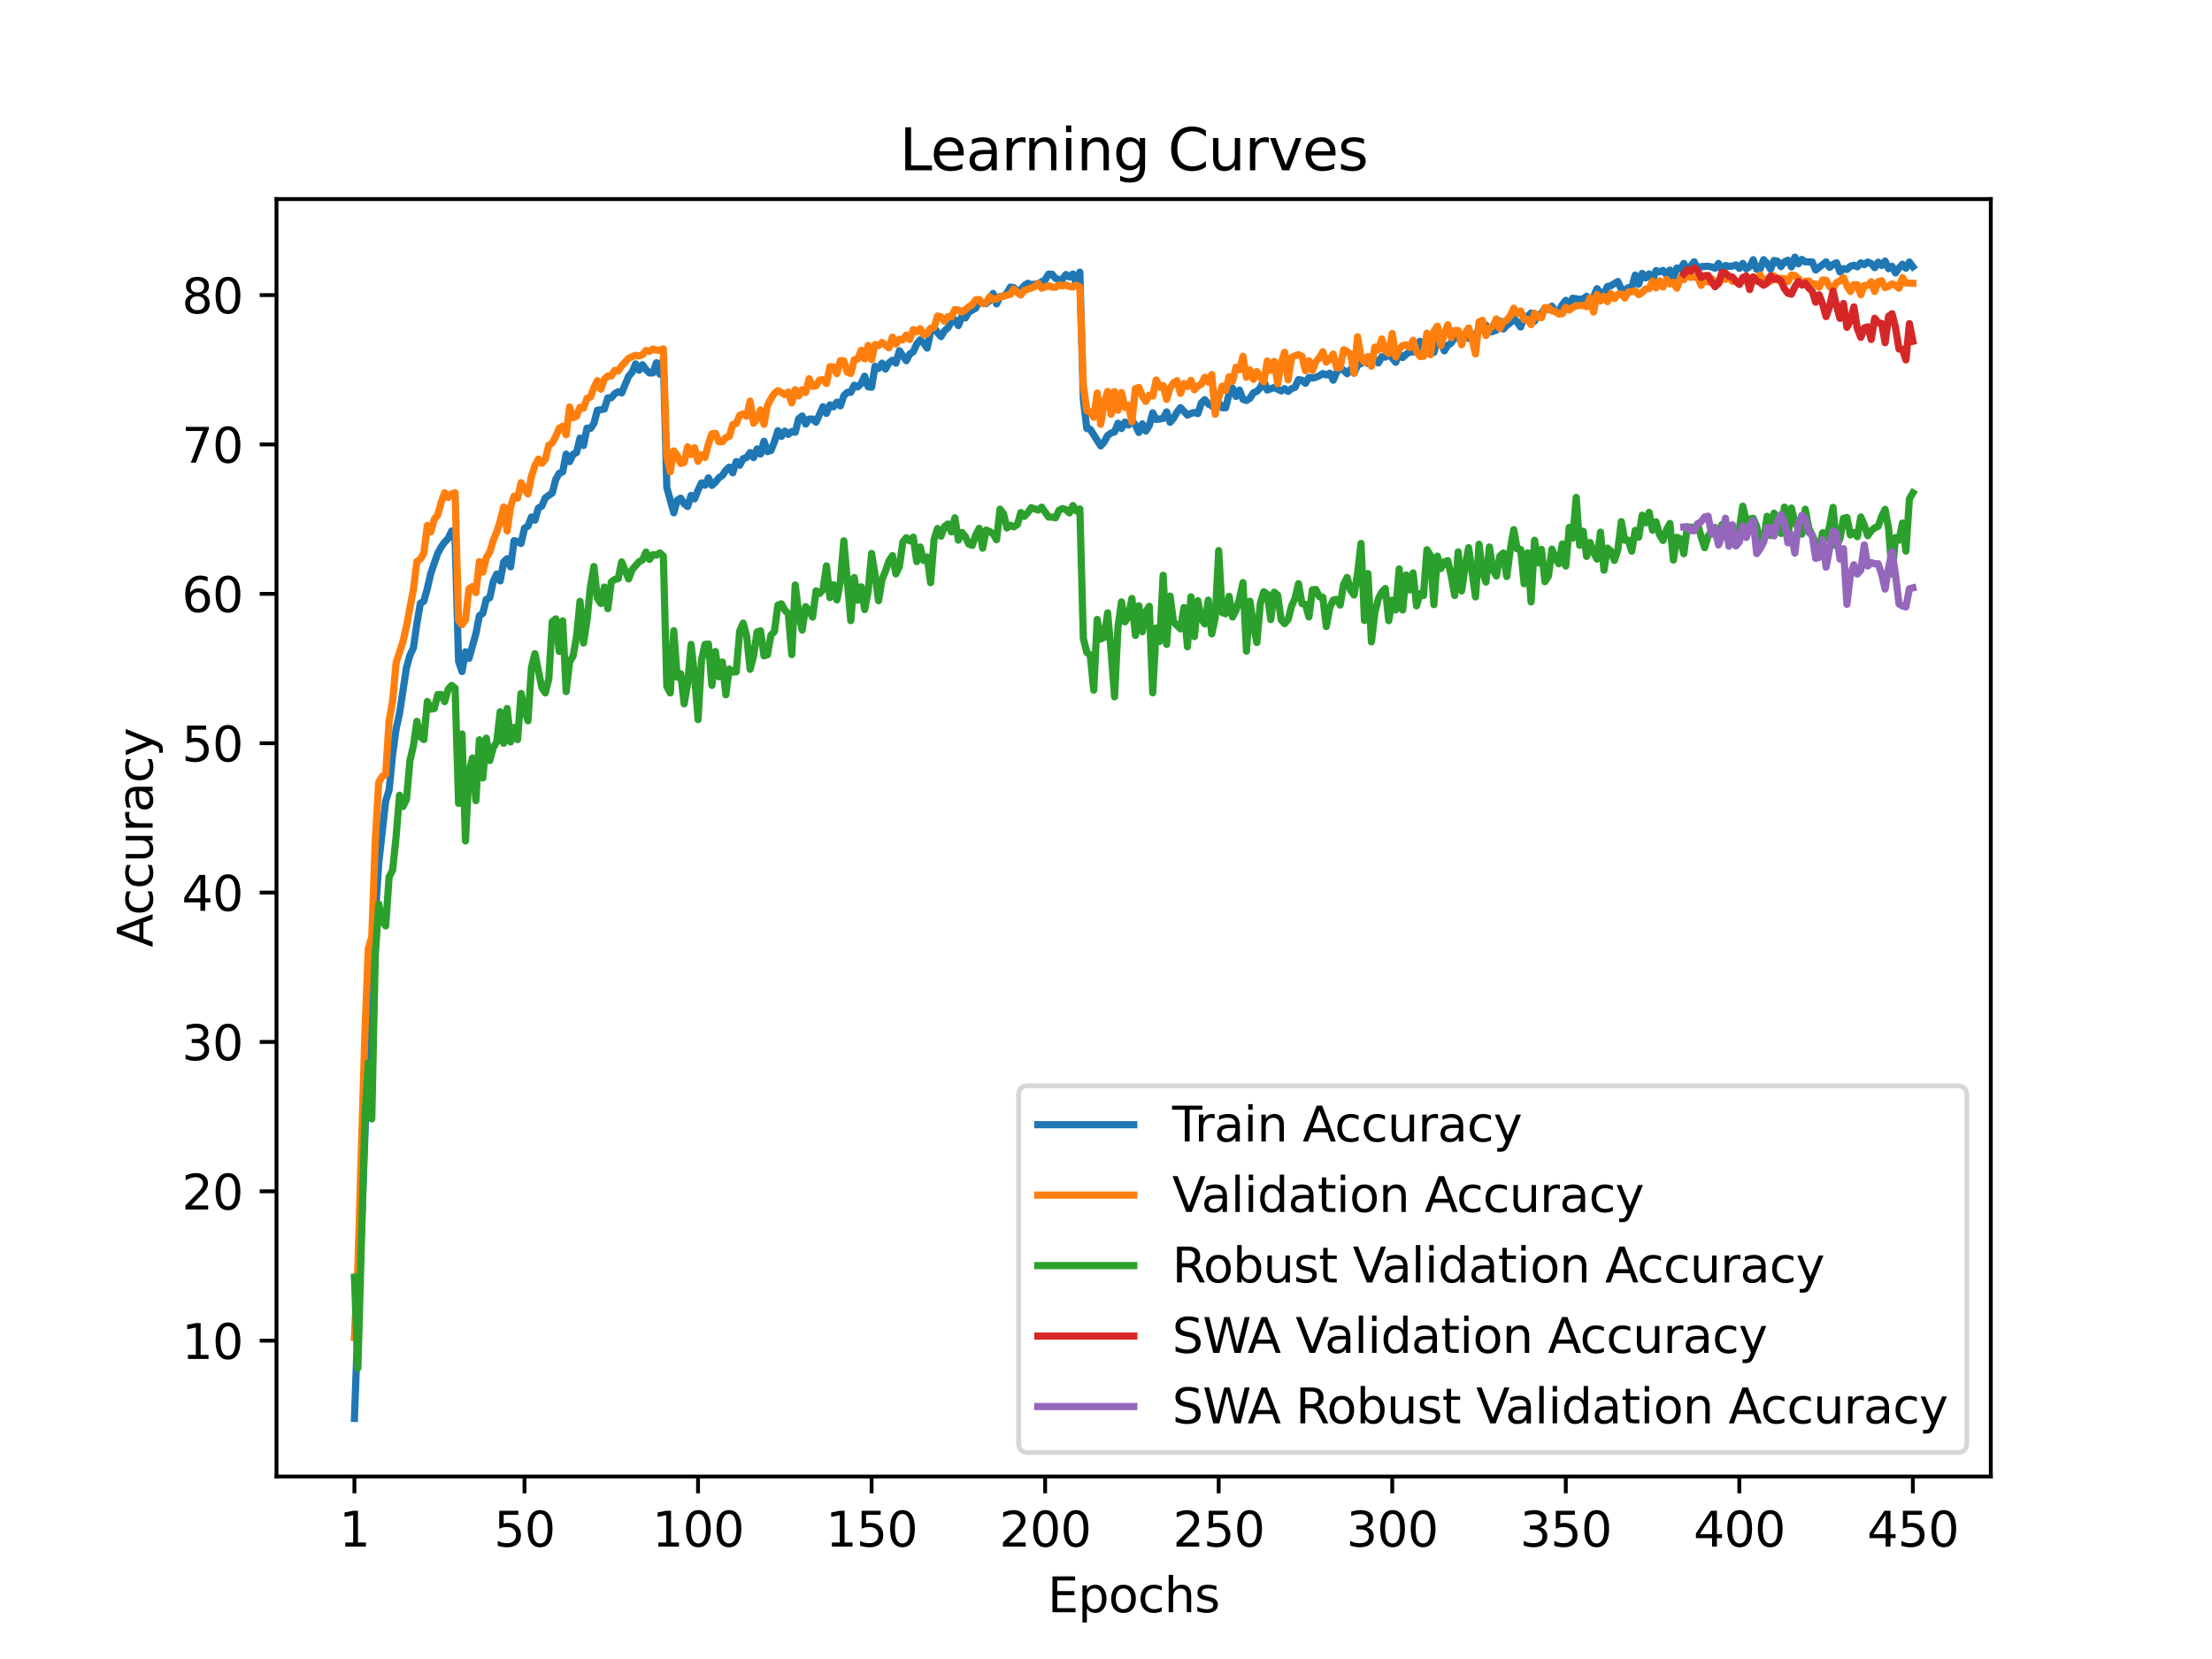 <?xml version="1.0" encoding="utf-8" standalone="no"?>
<!DOCTYPE svg PUBLIC "-//W3C//DTD SVG 1.1//EN"
  "http://www.w3.org/Graphics/SVG/1.1/DTD/svg11.dtd">
<svg xmlns:xlink="http://www.w3.org/1999/xlink" width="460.8pt" height="345.6pt" viewBox="0 0 460.8 345.6" xmlns="http://www.w3.org/2000/svg" version="1.1">
 <defs>
  <style type="text/css">*{stroke-linejoin: round; stroke-linecap: butt}</style>
 </defs>
 <g id="figure_1">
  <g id="patch_1">
   <path d="M 0 345.6 
L 460.8 345.6 
L 460.8 0 
L 0 0 
z
" style="fill: #ffffff"/>
  </g>
  <g id="axes_1">
   <g id="patch_2">
    <path d="M 57.6 307.584 
L 414.72 307.584 
L 414.72 41.472 
L 57.6 41.472 
z
" style="fill: #ffffff"/>
   </g>
   <g id="matplotlib.axis_1">
    <g id="xtick_1">
     <g id="line2d_1">
      <defs>
       <path id="m7748bac13b" d="M 0 0 
L 0 3.5 
" style="stroke: #000000; stroke-width: 0.8"/>
      </defs>
      <g>
       <use xlink:href="#m7748bac13b" x="73.833" y="307.584" style="stroke: #000000; stroke-width: 0.8"/>
      </g>
     </g>
     <g id="text_1">
      <!-- 1 -->
      <g transform="translate(70.651 322.182) scale(0.1 -0.1)">
       <defs>
        <path id="DejaVuSans-31" d="M 794 531 
L 1825 531 
L 1825 4091 
L 703 3866 
L 703 4441 
L 1819 4666 
L 2450 4666 
L 2450 531 
L 3481 531 
L 3481 0 
L 794 0 
L 794 531 
z
" transform="scale(0.016)"/>
       </defs>
       <use xlink:href="#DejaVuSans-31"/>
      </g>
     </g>
    </g>
    <g id="xtick_2">
     <g id="line2d_2">
      <g>
       <use xlink:href="#m7748bac13b" x="109.263" y="307.584" style="stroke: #000000; stroke-width: 0.8"/>
      </g>
     </g>
     <g id="text_2">
      <!-- 50 -->
      <g transform="translate(102.9 322.182) scale(0.1 -0.1)">
       <defs>
        <path id="DejaVuSans-35" d="M 691 4666 
L 3169 4666 
L 3169 4134 
L 1269 4134 
L 1269 2991 
Q 1406 3038 1543 3061 
Q 1681 3084 1819 3084 
Q 2600 3084 3056 2656 
Q 3513 2228 3513 1497 
Q 3513 744 3044 326 
Q 2575 -91 1722 -91 
Q 1428 -91 1123 -41 
Q 819 9 494 109 
L 494 744 
Q 775 591 1075 516 
Q 1375 441 1709 441 
Q 2250 441 2565 725 
Q 2881 1009 2881 1497 
Q 2881 1984 2565 2268 
Q 2250 2553 1709 2553 
Q 1456 2553 1204 2497 
Q 953 2441 691 2322 
L 691 4666 
z
" transform="scale(0.016)"/>
        <path id="DejaVuSans-30" d="M 2034 4250 
Q 1547 4250 1301 3770 
Q 1056 3291 1056 2328 
Q 1056 1369 1301 889 
Q 1547 409 2034 409 
Q 2525 409 2770 889 
Q 3016 1369 3016 2328 
Q 3016 3291 2770 3770 
Q 2525 4250 2034 4250 
z
M 2034 4750 
Q 2819 4750 3233 4129 
Q 3647 3509 3647 2328 
Q 3647 1150 3233 529 
Q 2819 -91 2034 -91 
Q 1250 -91 836 529 
Q 422 1150 422 2328 
Q 422 3509 836 4129 
Q 1250 4750 2034 4750 
z
" transform="scale(0.016)"/>
       </defs>
       <use xlink:href="#DejaVuSans-35"/>
       <use xlink:href="#DejaVuSans-30" x="63.623"/>
      </g>
     </g>
    </g>
    <g id="xtick_3">
     <g id="line2d_3">
      <g>
       <use xlink:href="#m7748bac13b" x="145.416" y="307.584" style="stroke: #000000; stroke-width: 0.8"/>
      </g>
     </g>
     <g id="text_3">
      <!-- 100 -->
      <g transform="translate(135.872 322.182) scale(0.1 -0.1)">
       <use xlink:href="#DejaVuSans-31"/>
       <use xlink:href="#DejaVuSans-30" x="63.623"/>
       <use xlink:href="#DejaVuSans-30" x="127.246"/>
      </g>
     </g>
    </g>
    <g id="xtick_4">
     <g id="line2d_4">
      <g>
       <use xlink:href="#m7748bac13b" x="181.569" y="307.584" style="stroke: #000000; stroke-width: 0.8"/>
      </g>
     </g>
     <g id="text_4">
      <!-- 150 -->
      <g transform="translate(172.025 322.182) scale(0.1 -0.1)">
       <use xlink:href="#DejaVuSans-31"/>
       <use xlink:href="#DejaVuSans-35" x="63.623"/>
       <use xlink:href="#DejaVuSans-30" x="127.246"/>
      </g>
     </g>
    </g>
    <g id="xtick_5">
     <g id="line2d_5">
      <g>
       <use xlink:href="#m7748bac13b" x="217.722" y="307.584" style="stroke: #000000; stroke-width: 0.8"/>
      </g>
     </g>
     <g id="text_5">
      <!-- 200 -->
      <g transform="translate(208.178 322.182) scale(0.1 -0.1)">
       <defs>
        <path id="DejaVuSans-32" d="M 1228 531 
L 3431 531 
L 3431 0 
L 469 0 
L 469 531 
Q 828 903 1448 1529 
Q 2069 2156 2228 2338 
Q 2531 2678 2651 2914 
Q 2772 3150 2772 3378 
Q 2772 3750 2511 3984 
Q 2250 4219 1831 4219 
Q 1534 4219 1204 4116 
Q 875 4013 500 3803 
L 500 4441 
Q 881 4594 1212 4672 
Q 1544 4750 1819 4750 
Q 2544 4750 2975 4387 
Q 3406 4025 3406 3419 
Q 3406 3131 3298 2873 
Q 3191 2616 2906 2266 
Q 2828 2175 2409 1742 
Q 1991 1309 1228 531 
z
" transform="scale(0.016)"/>
       </defs>
       <use xlink:href="#DejaVuSans-32"/>
       <use xlink:href="#DejaVuSans-30" x="63.623"/>
       <use xlink:href="#DejaVuSans-30" x="127.246"/>
      </g>
     </g>
    </g>
    <g id="xtick_6">
     <g id="line2d_6">
      <g>
       <use xlink:href="#m7748bac13b" x="253.875" y="307.584" style="stroke: #000000; stroke-width: 0.8"/>
      </g>
     </g>
     <g id="text_6">
      <!-- 250 -->
      <g transform="translate(244.331 322.182) scale(0.1 -0.1)">
       <use xlink:href="#DejaVuSans-32"/>
       <use xlink:href="#DejaVuSans-35" x="63.623"/>
       <use xlink:href="#DejaVuSans-30" x="127.246"/>
      </g>
     </g>
    </g>
    <g id="xtick_7">
     <g id="line2d_7">
      <g>
       <use xlink:href="#m7748bac13b" x="290.028" y="307.584" style="stroke: #000000; stroke-width: 0.8"/>
      </g>
     </g>
     <g id="text_7">
      <!-- 300 -->
      <g transform="translate(280.484 322.182) scale(0.1 -0.1)">
       <defs>
        <path id="DejaVuSans-33" d="M 2597 2516 
Q 3050 2419 3304 2112 
Q 3559 1806 3559 1356 
Q 3559 666 3084 287 
Q 2609 -91 1734 -91 
Q 1441 -91 1130 -33 
Q 819 25 488 141 
L 488 750 
Q 750 597 1062 519 
Q 1375 441 1716 441 
Q 2309 441 2620 675 
Q 2931 909 2931 1356 
Q 2931 1769 2642 2001 
Q 2353 2234 1838 2234 
L 1294 2234 
L 1294 2753 
L 1863 2753 
Q 2328 2753 2575 2939 
Q 2822 3125 2822 3475 
Q 2822 3834 2567 4026 
Q 2313 4219 1838 4219 
Q 1578 4219 1281 4162 
Q 984 4106 628 3988 
L 628 4550 
Q 988 4650 1302 4700 
Q 1616 4750 1894 4750 
Q 2613 4750 3031 4423 
Q 3450 4097 3450 3541 
Q 3450 3153 3228 2886 
Q 3006 2619 2597 2516 
z
" transform="scale(0.016)"/>
       </defs>
       <use xlink:href="#DejaVuSans-33"/>
       <use xlink:href="#DejaVuSans-30" x="63.623"/>
       <use xlink:href="#DejaVuSans-30" x="127.246"/>
      </g>
     </g>
    </g>
    <g id="xtick_8">
     <g id="line2d_8">
      <g>
       <use xlink:href="#m7748bac13b" x="326.181" y="307.584" style="stroke: #000000; stroke-width: 0.8"/>
      </g>
     </g>
     <g id="text_8">
      <!-- 350 -->
      <g transform="translate(316.637 322.182) scale(0.1 -0.1)">
       <use xlink:href="#DejaVuSans-33"/>
       <use xlink:href="#DejaVuSans-35" x="63.623"/>
       <use xlink:href="#DejaVuSans-30" x="127.246"/>
      </g>
     </g>
    </g>
    <g id="xtick_9">
     <g id="line2d_9">
      <g>
       <use xlink:href="#m7748bac13b" x="362.334" y="307.584" style="stroke: #000000; stroke-width: 0.8"/>
      </g>
     </g>
     <g id="text_9">
      <!-- 400 -->
      <g transform="translate(352.79 322.182) scale(0.1 -0.1)">
       <defs>
        <path id="DejaVuSans-34" d="M 2419 4116 
L 825 1625 
L 2419 1625 
L 2419 4116 
z
M 2253 4666 
L 3047 4666 
L 3047 1625 
L 3713 1625 
L 3713 1100 
L 3047 1100 
L 3047 0 
L 2419 0 
L 2419 1100 
L 313 1100 
L 313 1709 
L 2253 4666 
z
" transform="scale(0.016)"/>
       </defs>
       <use xlink:href="#DejaVuSans-34"/>
       <use xlink:href="#DejaVuSans-30" x="63.623"/>
       <use xlink:href="#DejaVuSans-30" x="127.246"/>
      </g>
     </g>
    </g>
    <g id="xtick_10">
     <g id="line2d_10">
      <g>
       <use xlink:href="#m7748bac13b" x="398.487" y="307.584" style="stroke: #000000; stroke-width: 0.8"/>
      </g>
     </g>
     <g id="text_10">
      <!-- 450 -->
      <g transform="translate(388.944 322.182) scale(0.1 -0.1)">
       <use xlink:href="#DejaVuSans-34"/>
       <use xlink:href="#DejaVuSans-35" x="63.623"/>
       <use xlink:href="#DejaVuSans-30" x="127.246"/>
      </g>
     </g>
    </g>
    <g id="text_11">
     <!-- Epochs -->
     <g transform="translate(218.244 335.861) scale(0.1 -0.1)">
      <defs>
       <path id="DejaVuSans-45" d="M 628 4666 
L 3578 4666 
L 3578 4134 
L 1259 4134 
L 1259 2753 
L 3481 2753 
L 3481 2222 
L 1259 2222 
L 1259 531 
L 3634 531 
L 3634 0 
L 628 0 
L 628 4666 
z
" transform="scale(0.016)"/>
       <path id="DejaVuSans-70" d="M 1159 525 
L 1159 -1331 
L 581 -1331 
L 581 3500 
L 1159 3500 
L 1159 2969 
Q 1341 3281 1617 3432 
Q 1894 3584 2278 3584 
Q 2916 3584 3314 3078 
Q 3713 2572 3713 1747 
Q 3713 922 3314 415 
Q 2916 -91 2278 -91 
Q 1894 -91 1617 61 
Q 1341 213 1159 525 
z
M 3116 1747 
Q 3116 2381 2855 2742 
Q 2594 3103 2138 3103 
Q 1681 3103 1420 2742 
Q 1159 2381 1159 1747 
Q 1159 1113 1420 752 
Q 1681 391 2138 391 
Q 2594 391 2855 752 
Q 3116 1113 3116 1747 
z
" transform="scale(0.016)"/>
       <path id="DejaVuSans-6f" d="M 1959 3097 
Q 1497 3097 1228 2736 
Q 959 2375 959 1747 
Q 959 1119 1226 758 
Q 1494 397 1959 397 
Q 2419 397 2687 759 
Q 2956 1122 2956 1747 
Q 2956 2369 2687 2733 
Q 2419 3097 1959 3097 
z
M 1959 3584 
Q 2709 3584 3137 3096 
Q 3566 2609 3566 1747 
Q 3566 888 3137 398 
Q 2709 -91 1959 -91 
Q 1206 -91 779 398 
Q 353 888 353 1747 
Q 353 2609 779 3096 
Q 1206 3584 1959 3584 
z
" transform="scale(0.016)"/>
       <path id="DejaVuSans-63" d="M 3122 3366 
L 3122 2828 
Q 2878 2963 2633 3030 
Q 2388 3097 2138 3097 
Q 1578 3097 1268 2742 
Q 959 2388 959 1747 
Q 959 1106 1268 751 
Q 1578 397 2138 397 
Q 2388 397 2633 464 
Q 2878 531 3122 666 
L 3122 134 
Q 2881 22 2623 -34 
Q 2366 -91 2075 -91 
Q 1284 -91 818 406 
Q 353 903 353 1747 
Q 353 2603 823 3093 
Q 1294 3584 2113 3584 
Q 2378 3584 2631 3529 
Q 2884 3475 3122 3366 
z
" transform="scale(0.016)"/>
       <path id="DejaVuSans-68" d="M 3513 2113 
L 3513 0 
L 2938 0 
L 2938 2094 
Q 2938 2591 2744 2837 
Q 2550 3084 2163 3084 
Q 1697 3084 1428 2787 
Q 1159 2491 1159 1978 
L 1159 0 
L 581 0 
L 581 4863 
L 1159 4863 
L 1159 2956 
Q 1366 3272 1645 3428 
Q 1925 3584 2291 3584 
Q 2894 3584 3203 3211 
Q 3513 2838 3513 2113 
z
" transform="scale(0.016)"/>
       <path id="DejaVuSans-73" d="M 2834 3397 
L 2834 2853 
Q 2591 2978 2328 3040 
Q 2066 3103 1784 3103 
Q 1356 3103 1142 2972 
Q 928 2841 928 2578 
Q 928 2378 1081 2264 
Q 1234 2150 1697 2047 
L 1894 2003 
Q 2506 1872 2764 1633 
Q 3022 1394 3022 966 
Q 3022 478 2636 193 
Q 2250 -91 1575 -91 
Q 1294 -91 989 -36 
Q 684 19 347 128 
L 347 722 
Q 666 556 975 473 
Q 1284 391 1588 391 
Q 1994 391 2212 530 
Q 2431 669 2431 922 
Q 2431 1156 2273 1281 
Q 2116 1406 1581 1522 
L 1381 1569 
Q 847 1681 609 1914 
Q 372 2147 372 2553 
Q 372 3047 722 3315 
Q 1072 3584 1716 3584 
Q 2034 3584 2315 3537 
Q 2597 3491 2834 3397 
z
" transform="scale(0.016)"/>
      </defs>
      <use xlink:href="#DejaVuSans-45"/>
      <use xlink:href="#DejaVuSans-70" x="63.184"/>
      <use xlink:href="#DejaVuSans-6f" x="126.66"/>
      <use xlink:href="#DejaVuSans-63" x="187.842"/>
      <use xlink:href="#DejaVuSans-68" x="242.822"/>
      <use xlink:href="#DejaVuSans-73" x="306.201"/>
     </g>
    </g>
   </g>
   <g id="matplotlib.axis_2">
    <g id="ytick_1">
     <g id="line2d_11">
      <defs>
       <path id="m51d0412331" d="M 0 0 
L -3.5 0 
" style="stroke: #000000; stroke-width: 0.8"/>
      </defs>
      <g>
       <use xlink:href="#m51d0412331" x="57.6" y="279.289" style="stroke: #000000; stroke-width: 0.8"/>
      </g>
     </g>
     <g id="text_12">
      <!-- 10 -->
      <g transform="translate(37.875 283.088) scale(0.1 -0.1)">
       <use xlink:href="#DejaVuSans-31"/>
       <use xlink:href="#DejaVuSans-30" x="63.623"/>
      </g>
     </g>
    </g>
    <g id="ytick_2">
     <g id="line2d_12">
      <g>
       <use xlink:href="#m51d0412331" x="57.6" y="248.172" style="stroke: #000000; stroke-width: 0.8"/>
      </g>
     </g>
     <g id="text_13">
      <!-- 20 -->
      <g transform="translate(37.875 251.971) scale(0.1 -0.1)">
       <use xlink:href="#DejaVuSans-32"/>
       <use xlink:href="#DejaVuSans-30" x="63.623"/>
      </g>
     </g>
    </g>
    <g id="ytick_3">
     <g id="line2d_13">
      <g>
       <use xlink:href="#m51d0412331" x="57.6" y="217.055" style="stroke: #000000; stroke-width: 0.8"/>
      </g>
     </g>
     <g id="text_14">
      <!-- 30 -->
      <g transform="translate(37.875 220.854) scale(0.1 -0.1)">
       <use xlink:href="#DejaVuSans-33"/>
       <use xlink:href="#DejaVuSans-30" x="63.623"/>
      </g>
     </g>
    </g>
    <g id="ytick_4">
     <g id="line2d_14">
      <g>
       <use xlink:href="#m51d0412331" x="57.6" y="185.938" style="stroke: #000000; stroke-width: 0.8"/>
      </g>
     </g>
     <g id="text_15">
      <!-- 40 -->
      <g transform="translate(37.875 189.738) scale(0.1 -0.1)">
       <use xlink:href="#DejaVuSans-34"/>
       <use xlink:href="#DejaVuSans-30" x="63.623"/>
      </g>
     </g>
    </g>
    <g id="ytick_5">
     <g id="line2d_15">
      <g>
       <use xlink:href="#m51d0412331" x="57.6" y="154.822" style="stroke: #000000; stroke-width: 0.8"/>
      </g>
     </g>
     <g id="text_16">
      <!-- 50 -->
      <g transform="translate(37.875 158.621) scale(0.1 -0.1)">
       <use xlink:href="#DejaVuSans-35"/>
       <use xlink:href="#DejaVuSans-30" x="63.623"/>
      </g>
     </g>
    </g>
    <g id="ytick_6">
     <g id="line2d_16">
      <g>
       <use xlink:href="#m51d0412331" x="57.6" y="123.705" style="stroke: #000000; stroke-width: 0.8"/>
      </g>
     </g>
     <g id="text_17">
      <!-- 60 -->
      <g transform="translate(37.875 127.504) scale(0.1 -0.1)">
       <defs>
        <path id="DejaVuSans-36" d="M 2113 2584 
Q 1688 2584 1439 2293 
Q 1191 2003 1191 1497 
Q 1191 994 1439 701 
Q 1688 409 2113 409 
Q 2538 409 2786 701 
Q 3034 994 3034 1497 
Q 3034 2003 2786 2293 
Q 2538 2584 2113 2584 
z
M 3366 4563 
L 3366 3988 
Q 3128 4100 2886 4159 
Q 2644 4219 2406 4219 
Q 1781 4219 1451 3797 
Q 1122 3375 1075 2522 
Q 1259 2794 1537 2939 
Q 1816 3084 2150 3084 
Q 2853 3084 3261 2657 
Q 3669 2231 3669 1497 
Q 3669 778 3244 343 
Q 2819 -91 2113 -91 
Q 1303 -91 875 529 
Q 447 1150 447 2328 
Q 447 3434 972 4092 
Q 1497 4750 2381 4750 
Q 2619 4750 2861 4703 
Q 3103 4656 3366 4563 
z
" transform="scale(0.016)"/>
       </defs>
       <use xlink:href="#DejaVuSans-36"/>
       <use xlink:href="#DejaVuSans-30" x="63.623"/>
      </g>
     </g>
    </g>
    <g id="ytick_7">
     <g id="line2d_17">
      <g>
       <use xlink:href="#m51d0412331" x="57.6" y="92.588" style="stroke: #000000; stroke-width: 0.8"/>
      </g>
     </g>
     <g id="text_18">
      <!-- 70 -->
      <g transform="translate(37.875 96.388) scale(0.1 -0.1)">
       <defs>
        <path id="DejaVuSans-37" d="M 525 4666 
L 3525 4666 
L 3525 4397 
L 1831 0 
L 1172 0 
L 2766 4134 
L 525 4134 
L 525 4666 
z
" transform="scale(0.016)"/>
       </defs>
       <use xlink:href="#DejaVuSans-37"/>
       <use xlink:href="#DejaVuSans-30" x="63.623"/>
      </g>
     </g>
    </g>
    <g id="ytick_8">
     <g id="line2d_18">
      <g>
       <use xlink:href="#m51d0412331" x="57.6" y="61.472" style="stroke: #000000; stroke-width: 0.8"/>
      </g>
     </g>
     <g id="text_19">
      <!-- 80 -->
      <g transform="translate(37.875 65.271) scale(0.1 -0.1)">
       <defs>
        <path id="DejaVuSans-38" d="M 2034 2216 
Q 1584 2216 1326 1975 
Q 1069 1734 1069 1313 
Q 1069 891 1326 650 
Q 1584 409 2034 409 
Q 2484 409 2743 651 
Q 3003 894 3003 1313 
Q 3003 1734 2745 1975 
Q 2488 2216 2034 2216 
z
M 1403 2484 
Q 997 2584 770 2862 
Q 544 3141 544 3541 
Q 544 4100 942 4425 
Q 1341 4750 2034 4750 
Q 2731 4750 3128 4425 
Q 3525 4100 3525 3541 
Q 3525 3141 3298 2862 
Q 3072 2584 2669 2484 
Q 3125 2378 3379 2068 
Q 3634 1759 3634 1313 
Q 3634 634 3220 271 
Q 2806 -91 2034 -91 
Q 1263 -91 848 271 
Q 434 634 434 1313 
Q 434 1759 690 2068 
Q 947 2378 1403 2484 
z
M 1172 3481 
Q 1172 3119 1398 2916 
Q 1625 2713 2034 2713 
Q 2441 2713 2670 2916 
Q 2900 3119 2900 3481 
Q 2900 3844 2670 4047 
Q 2441 4250 2034 4250 
Q 1625 4250 1398 4047 
Q 1172 3844 1172 3481 
z
" transform="scale(0.016)"/>
       </defs>
       <use xlink:href="#DejaVuSans-38"/>
       <use xlink:href="#DejaVuSans-30" x="63.623"/>
      </g>
     </g>
    </g>
    <g id="text_20">
     <!-- Accuracy -->
     <g transform="translate(31.795 197.356) rotate(-90) scale(0.1 -0.1)">
      <defs>
       <path id="DejaVuSans-41" d="M 2188 4044 
L 1331 1722 
L 3047 1722 
L 2188 4044 
z
M 1831 4666 
L 2547 4666 
L 4325 0 
L 3669 0 
L 3244 1197 
L 1141 1197 
L 716 0 
L 50 0 
L 1831 4666 
z
" transform="scale(0.016)"/>
       <path id="DejaVuSans-75" d="M 544 1381 
L 544 3500 
L 1119 3500 
L 1119 1403 
Q 1119 906 1312 657 
Q 1506 409 1894 409 
Q 2359 409 2629 706 
Q 2900 1003 2900 1516 
L 2900 3500 
L 3475 3500 
L 3475 0 
L 2900 0 
L 2900 538 
Q 2691 219 2414 64 
Q 2138 -91 1772 -91 
Q 1169 -91 856 284 
Q 544 659 544 1381 
z
M 1991 3584 
L 1991 3584 
z
" transform="scale(0.016)"/>
       <path id="DejaVuSans-72" d="M 2631 2963 
Q 2534 3019 2420 3045 
Q 2306 3072 2169 3072 
Q 1681 3072 1420 2755 
Q 1159 2438 1159 1844 
L 1159 0 
L 581 0 
L 581 3500 
L 1159 3500 
L 1159 2956 
Q 1341 3275 1631 3429 
Q 1922 3584 2338 3584 
Q 2397 3584 2469 3576 
Q 2541 3569 2628 3553 
L 2631 2963 
z
" transform="scale(0.016)"/>
       <path id="DejaVuSans-61" d="M 2194 1759 
Q 1497 1759 1228 1600 
Q 959 1441 959 1056 
Q 959 750 1161 570 
Q 1363 391 1709 391 
Q 2188 391 2477 730 
Q 2766 1069 2766 1631 
L 2766 1759 
L 2194 1759 
z
M 3341 1997 
L 3341 0 
L 2766 0 
L 2766 531 
Q 2569 213 2275 61 
Q 1981 -91 1556 -91 
Q 1019 -91 701 211 
Q 384 513 384 1019 
Q 384 1609 779 1909 
Q 1175 2209 1959 2209 
L 2766 2209 
L 2766 2266 
Q 2766 2663 2505 2880 
Q 2244 3097 1772 3097 
Q 1472 3097 1187 3025 
Q 903 2953 641 2809 
L 641 3341 
Q 956 3463 1253 3523 
Q 1550 3584 1831 3584 
Q 2591 3584 2966 3190 
Q 3341 2797 3341 1997 
z
" transform="scale(0.016)"/>
       <path id="DejaVuSans-79" d="M 2059 -325 
Q 1816 -950 1584 -1140 
Q 1353 -1331 966 -1331 
L 506 -1331 
L 506 -850 
L 844 -850 
Q 1081 -850 1212 -737 
Q 1344 -625 1503 -206 
L 1606 56 
L 191 3500 
L 800 3500 
L 1894 763 
L 2988 3500 
L 3597 3500 
L 2059 -325 
z
" transform="scale(0.016)"/>
      </defs>
      <use xlink:href="#DejaVuSans-41"/>
      <use xlink:href="#DejaVuSans-63" x="66.658"/>
      <use xlink:href="#DejaVuSans-63" x="121.639"/>
      <use xlink:href="#DejaVuSans-75" x="176.619"/>
      <use xlink:href="#DejaVuSans-72" x="239.998"/>
      <use xlink:href="#DejaVuSans-61" x="281.111"/>
      <use xlink:href="#DejaVuSans-63" x="342.391"/>
      <use xlink:href="#DejaVuSans-79" x="397.371"/>
     </g>
    </g>
   </g>
   <g id="line2d_19">
    <path d="M 73.833 295.488 
L 76.002 237.026 
L 76.725 216.532 
L 78.171 190.899 
L 78.894 179.852 
L 80.34 166.876 
L 81.063 164.549 
L 81.786 157.193 
L 82.509 151.891 
L 83.233 148.592 
L 84.679 139.046 
L 85.402 136.482 
L 86.125 134.963 
L 86.848 129.879 
L 87.571 125.678 
L 88.294 125.236 
L 89.017 122.591 
L 89.74 119.467 
L 91.186 115.266 
L 91.909 113.934 
L 92.632 112.932 
L 93.355 112.198 
L 94.078 110.611 
L 94.802 112.229 
L 95.525 137.732 
L 96.248 139.898 
L 96.971 135.772 
L 97.694 137.154 
L 99.14 132.007 
L 99.863 128.273 
L 100.586 127.738 
L 101.309 124.85 
L 102.032 124.514 
L 102.755 121.11 
L 103.478 119.598 
L 104.201 121.01 
L 104.924 117.071 
L 105.647 116.38 
L 106.37 118.085 
L 107.094 112.634 
L 107.817 112.814 
L 108.54 113.219 
L 109.263 110.032 
L 109.986 109.603 
L 110.709 107.692 
L 111.432 108.358 
L 112.155 105.832 
L 112.878 105.427 
L 113.601 103.703 
L 115.047 102.695 
L 115.77 99.882 
L 116.493 98.594 
L 117.216 98.295 
L 117.939 94.598 
L 118.663 96.161 
L 119.386 94.636 
L 120.109 94.269 
L 120.832 91.269 
L 121.555 92.812 
L 122.278 89.19 
L 123.001 89.259 
L 123.724 88.201 
L 124.447 85.463 
L 125.893 85.207 
L 126.616 82.886 
L 127.339 82.867 
L 128.062 82.015 
L 128.785 81.61 
L 129.508 81.853 
L 130.955 78.38 
L 131.678 77.553 
L 132.401 75.804 
L 133.124 77.123 
L 133.847 75.972 
L 134.57 76.993 
L 135.293 77.683 
L 136.016 77.677 
L 136.739 75.574 
L 137.462 77.939 
L 138.185 74.765 
L 138.908 101.538 
L 140.354 106.827 
L 141.077 104.226 
L 141.8 103.778 
L 142.524 104.948 
L 143.247 105.514 
L 143.97 103.199 
L 144.693 103.927 
L 145.416 102.098 
L 146.139 100.598 
L 146.862 101.089 
L 147.585 99.54 
L 148.308 101.127 
L 149.031 100.455 
L 149.754 99.521 
L 150.477 99.061 
L 151.2 97.978 
L 151.923 97.312 
L 152.646 98.494 
L 153.369 96.148 
L 154.093 96.92 
L 154.816 95.557 
L 155.539 95.308 
L 156.262 94.287 
L 156.985 95.339 
L 157.708 93.516 
L 158.431 94.598 
L 159.154 91.916 
L 159.877 94.076 
L 160.6 93.852 
L 161.323 92.047 
L 162.046 89.732 
L 162.769 90.914 
L 163.492 89.807 
L 164.215 90.491 
L 164.938 89.894 
L 165.662 90.049 
L 166.385 87.224 
L 167.108 86.664 
L 167.831 88.344 
L 168.554 87.305 
L 169.277 87.299 
L 170 87.946 
L 171.446 84.734 
L 172.169 86.116 
L 172.892 84.349 
L 173.615 84.759 
L 174.338 83.776 
L 175.061 84.56 
L 175.784 82.444 
L 176.507 81.729 
L 177.231 81.741 
L 177.954 80.247 
L 178.677 80.602 
L 179.4 79.893 
L 180.123 78.368 
L 180.846 80.565 
L 181.569 80.664 
L 182.292 76.302 
L 183.015 76.75 
L 183.738 75.648 
L 184.461 76.881 
L 185.184 75.592 
L 185.907 75.045 
L 186.63 75.655 
L 187.353 73.066 
L 188.799 75.132 
L 189.523 73.757 
L 190.246 73.284 
L 190.969 71.665 
L 191.692 70.788 
L 192.415 71.485 
L 193.138 72.512 
L 193.861 69.189 
L 194.584 68.174 
L 195.307 69.301 
L 196.03 70.116 
L 196.753 68.909 
L 197.476 68.292 
L 198.199 67.017 
L 198.922 66.631 
L 199.645 67.832 
L 200.368 65.928 
L 201.092 66.233 
L 201.815 65.031 
L 203.261 64.185 
L 203.984 62.536 
L 204.707 63.096 
L 205.43 63.239 
L 206.153 62.623 
L 206.876 61.136 
L 207.599 63.308 
L 208.322 61.758 
L 209.045 61.696 
L 209.768 61.061 
L 210.491 59.798 
L 211.214 59.922 
L 211.937 60.725 
L 212.661 60.333 
L 213.384 59.486 
L 214.107 59.007 
L 214.83 59.3 
L 216.276 59.088 
L 217.722 58.304 
L 218.445 57.097 
L 219.168 57.134 
L 219.891 57.993 
L 220.614 58.267 
L 221.337 58.13 
L 222.06 57.19 
L 222.783 57.688 
L 223.506 57.084 
L 224.229 59.169 
L 224.953 56.686 
L 225.676 83.204 
L 226.399 89.265 
L 227.122 89.421 
L 229.291 92.887 
L 230.014 92.109 
L 230.737 90.734 
L 231.46 90.192 
L 232.183 89.981 
L 232.906 88.164 
L 233.629 89.265 
L 234.352 87.933 
L 235.075 88.543 
L 235.798 87.554 
L 236.522 88.562 
L 237.245 90.087 
L 237.968 88.307 
L 238.691 89.8 
L 239.414 88.699 
L 240.137 85.992 
L 240.86 87.392 
L 242.306 87.162 
L 243.029 85.805 
L 243.752 87.971 
L 244.475 87.13 
L 245.198 85.836 
L 245.921 84.915 
L 247.367 86.477 
L 248.091 86.122 
L 248.814 85.917 
L 249.537 86.166 
L 250.26 83.932 
L 250.983 83.26 
L 251.706 84.162 
L 252.429 84.523 
L 253.152 85.207 
L 253.875 83.863 
L 254.598 84.934 
L 255.321 84.959 
L 256.044 82.04 
L 256.767 80.87 
L 257.49 82.587 
L 258.213 81.268 
L 258.936 83.185 
L 259.659 83.428 
L 260.383 82.973 
L 261.106 81.828 
L 261.829 81.523 
L 262.552 80.77 
L 263.275 79.277 
L 263.998 81.256 
L 265.444 80.72 
L 266.89 81.442 
L 267.613 80.963 
L 268.336 81.536 
L 269.059 80.951 
L 269.782 80.683 
L 270.505 79.077 
L 271.228 79.202 
L 271.952 79.855 
L 272.675 78.629 
L 273.398 78.766 
L 274.121 78.586 
L 274.844 78.287 
L 275.567 77.808 
L 276.29 78.113 
L 277.013 77.746 
L 277.736 79.202 
L 278.459 77.547 
L 279.182 76.632 
L 279.905 77.142 
L 280.628 77.845 
L 281.351 76.906 
L 282.074 77.727 
L 282.797 76.09 
L 283.521 75.742 
L 284.244 74.634 
L 284.967 75.717 
L 285.69 75.792 
L 286.413 74.927 
L 287.136 75.617 
L 287.859 74.298 
L 288.582 74.404 
L 289.305 73.701 
L 290.751 75.48 
L 291.474 73.744 
L 292.197 74.478 
L 292.92 73.819 
L 293.643 73.315 
L 294.366 73.327 
L 295.813 71.099 
L 296.536 73.887 
L 297.259 71.466 
L 297.982 72.138 
L 298.705 73.42 
L 299.428 70.744 
L 300.151 71.28 
L 300.874 73.091 
L 301.597 71.933 
L 302.32 71.46 
L 303.043 70.166 
L 303.766 70.514 
L 304.489 69.873 
L 305.212 69.699 
L 305.935 70.489 
L 307.382 69.711 
L 308.105 68.56 
L 308.828 68.747 
L 309.551 67.732 
L 310.274 69.176 
L 310.997 69.039 
L 311.72 68.778 
L 312.443 66.886 
L 313.166 68.548 
L 313.889 67.757 
L 314.612 67.266 
L 315.335 66.195 
L 316.781 68.118 
L 317.504 65.959 
L 318.227 65.94 
L 318.951 65.212 
L 319.674 66.898 
L 320.397 65.648 
L 321.12 65.324 
L 321.843 64.129 
L 322.566 64.471 
L 323.289 63.787 
L 324.012 64.932 
L 324.735 64.67 
L 325.458 63.494 
L 326.181 62.561 
L 326.904 63.992 
L 327.627 62.119 
L 329.073 62.368 
L 329.796 62.262 
L 330.52 61.733 
L 331.243 62.835 
L 331.966 61.795 
L 332.689 60.14 
L 333.412 60.986 
L 334.135 61.185 
L 334.858 59.686 
L 335.581 59.518 
L 337.027 58.634 
L 337.75 60.246 
L 338.473 60.532 
L 339.196 59.922 
L 339.919 59.897 
L 340.642 57.308 
L 341.365 59.2 
L 342.088 56.947 
L 342.812 57.893 
L 343.535 57.047 
L 344.258 58.379 
L 344.981 56.369 
L 345.704 56.642 
L 346.427 56.325 
L 347.15 57.215 
L 347.873 56.25 
L 348.596 57.775 
L 349.319 55.833 
L 350.042 56.07 
L 350.765 54.881 
L 351.488 56.356 
L 352.934 54.539 
L 353.657 55.989 
L 354.381 55.547 
L 355.827 55.46 
L 356.55 55.603 
L 357.273 55.877 
L 357.996 54.875 
L 358.719 56.306 
L 359.442 55.304 
L 360.165 55.497 
L 360.888 55.435 
L 361.611 55.186 
L 362.334 55.896 
L 363.057 54.875 
L 363.78 56.014 
L 364.503 55.535 
L 365.226 54.103 
L 365.95 56.101 
L 366.673 56.057 
L 367.396 54.097 
L 368.119 54.875 
L 368.842 56.101 
L 369.565 54.265 
L 370.288 54.414 
L 371.011 55.535 
L 371.734 54.539 
L 372.457 54.209 
L 373.18 55.591 
L 373.903 53.568 
L 374.626 54.968 
L 375.349 54.041 
L 376.072 54.545 
L 377.518 54.57 
L 378.242 56.244 
L 380.411 54.558 
L 381.134 55.696 
L 381.857 55.086 
L 382.58 54.738 
L 383.303 56.661 
L 384.026 55.97 
L 384.749 56.132 
L 385.472 55.466 
L 386.195 55.255 
L 386.918 55.584 
L 387.641 54.757 
L 388.364 55.149 
L 389.087 54.582 
L 389.811 54.9 
L 390.534 55.759 
L 391.257 54.614 
L 391.98 55.298 
L 392.703 54.389 
L 393.426 55.976 
L 394.149 55.466 
L 394.872 56.866 
L 395.595 55.852 
L 396.318 55.043 
L 397.041 55.871 
L 397.764 54.582 
L 398.487 55.559 
L 398.487 55.559 
" clip-path="url(#p1f8c9f02e8)" style="fill: none; stroke: #1f77b4; stroke-width: 1.5; stroke-linecap: square"/>
   </g>
   <g id="line2d_20">
    <path d="M 73.833 278.604 
L 74.556 263.699 
L 76.002 215.779 
L 76.725 197.607 
L 77.448 195.18 
L 78.171 175.234 
L 78.894 163.005 
L 79.617 161.73 
L 80.34 161.356 
L 81.063 150.123 
L 81.786 146.078 
L 82.509 138.112 
L 83.956 133.6 
L 84.679 130.457 
L 86.125 122.772 
L 86.848 116.984 
L 87.571 116.486 
L 88.294 115.241 
L 89.017 109.454 
L 89.74 110.823 
L 90.463 108.178 
L 91.186 107.275 
L 91.909 104.631 
L 92.632 102.639 
L 93.355 103.635 
L 94.078 102.857 
L 94.802 102.67 
L 95.525 129.213 
L 96.248 130.146 
L 96.971 129.119 
L 97.694 122.647 
L 98.417 122.18 
L 99.14 123.456 
L 99.863 116.984 
L 100.586 119.193 
L 101.309 116.175 
L 102.032 114.992 
L 102.755 112.565 
L 103.478 110.854 
L 104.201 108.489 
L 104.924 105.626 
L 105.647 110.605 
L 106.37 105.533 
L 107.094 103.355 
L 107.817 103.759 
L 108.54 100.554 
L 109.263 101.954 
L 109.986 102.888 
L 110.709 99.247 
L 111.432 96.976 
L 112.155 95.638 
L 112.878 96.509 
L 113.601 95.669 
L 114.324 92.744 
L 115.047 92.277 
L 115.77 90.908 
L 116.493 89.197 
L 117.216 88.792 
L 117.939 90.566 
L 118.663 84.778 
L 119.386 87.018 
L 120.109 86.707 
L 120.832 84.84 
L 121.555 85.027 
L 122.278 82.973 
L 123.001 82.724 
L 123.724 80.764 
L 124.447 79.302 
L 125.17 81.075 
L 125.893 78.99 
L 126.616 78.337 
L 127.339 78.337 
L 128.062 77.154 
L 128.785 77.279 
L 129.508 76.221 
L 130.955 74.634 
L 132.401 74.012 
L 133.124 74.136 
L 133.847 73.887 
L 134.57 73.016 
L 135.293 73.203 
L 136.016 72.705 
L 136.739 72.954 
L 137.462 72.954 
L 138.185 72.674 
L 138.908 95.047 
L 139.631 98.283 
L 140.354 93.926 
L 141.077 94.86 
L 141.8 96.54 
L 142.524 96.322 
L 143.247 93.086 
L 143.97 94.673 
L 144.693 93.273 
L 145.416 96.105 
L 146.139 94.735 
L 146.862 95.296 
L 147.585 92.464 
L 148.308 90.379 
L 149.031 90.255 
L 149.754 92.028 
L 150.477 92.028 
L 151.2 91.157 
L 151.923 90.908 
L 152.646 88.45 
L 153.369 88.232 
L 154.093 86.521 
L 154.816 86.241 
L 155.539 86.707 
L 156.262 83.565 
L 156.985 88.17 
L 157.708 87.267 
L 158.431 85.4 
L 159.154 88.388 
L 159.877 84.436 
L 160.6 83.067 
L 161.323 81.946 
L 162.046 81.386 
L 162.769 81.729 
L 163.492 82.226 
L 164.215 81.666 
L 164.938 83.938 
L 165.662 81.169 
L 166.385 82.475 
L 167.108 81.2 
L 167.831 81.76 
L 168.554 78.897 
L 169.277 80.484 
L 170 80.359 
L 170.723 79.177 
L 171.446 79.084 
L 172.169 79.893 
L 172.892 76.377 
L 173.615 76.439 
L 174.338 77.839 
L 175.061 75.132 
L 175.784 75.163 
L 176.507 77.528 
L 177.231 77.808 
L 177.954 74.945 
L 178.677 74.79 
L 179.4 72.954 
L 180.123 74.758 
L 180.846 71.958 
L 181.569 74.914 
L 182.292 71.771 
L 183.015 71.989 
L 183.738 71.336 
L 185.184 72.456 
L 185.907 70.247 
L 186.63 71.678 
L 187.353 70.682 
L 188.076 70.807 
L 188.799 69.811 
L 189.523 70.713 
L 190.246 68.66 
L 190.969 69.095 
L 191.692 68.473 
L 192.415 69.718 
L 193.138 69.5 
L 193.861 68.38 
L 194.584 68.193 
L 195.307 65.828 
L 196.03 66.015 
L 196.753 66.917 
L 197.476 65.952 
L 198.199 65.984 
L 198.922 64.49 
L 199.645 64.583 
L 200.368 64.988 
L 201.092 64.521 
L 201.815 63.899 
L 202.538 63.463 
L 203.261 62.467 
L 203.984 62.405 
L 204.707 63.276 
L 205.43 63.027 
L 206.153 61.814 
L 206.876 62.374 
L 207.599 62.281 
L 208.322 61.845 
L 210.491 61.316 
L 211.214 60.196 
L 211.937 60.974 
L 212.661 61.441 
L 213.384 60.476 
L 214.83 60.009 
L 215.553 59.698 
L 216.276 59.013 
L 216.999 60.04 
L 218.445 59.511 
L 219.168 59.822 
L 219.891 59.854 
L 220.614 59.325 
L 221.337 59.574 
L 222.06 59.356 
L 222.783 59.698 
L 223.506 59.791 
L 224.229 59.418 
L 224.953 59.822 
L 225.676 80.328 
L 226.399 85.556 
L 227.122 85.805 
L 227.845 86.925 
L 228.568 81.884 
L 229.291 88.388 
L 230.014 84 
L 230.737 81.542 
L 231.46 86.303 
L 232.183 81.573 
L 232.906 85.463 
L 233.629 81.791 
L 234.352 84.871 
L 235.075 84.436 
L 235.798 87.859 
L 236.522 80.951 
L 237.245 80.702 
L 237.968 82.475 
L 238.691 83.627 
L 239.414 82.32 
L 240.137 82.507 
L 240.86 79.146 
L 241.583 80.64 
L 242.306 80.297 
L 243.029 83.191 
L 243.752 80.857 
L 244.475 79.706 
L 245.198 79.302 
L 245.921 81.946 
L 246.644 79.893 
L 247.367 80.515 
L 248.091 79.239 
L 248.814 81.2 
L 249.537 80.422 
L 250.26 80.017 
L 250.983 78.586 
L 251.706 79.582 
L 252.429 78.026 
L 253.152 86.303 
L 253.875 82.818 
L 254.598 80.453 
L 255.321 81.355 
L 256.044 78.492 
L 256.767 79.426 
L 257.49 76.501 
L 258.213 77.03 
L 258.936 74.229 
L 259.659 78.586 
L 260.383 77.061 
L 261.106 79.021 
L 261.829 77.403 
L 262.552 78.586 
L 263.275 79.55 
L 263.998 75.194 
L 264.721 77.154 
L 265.444 75.287 
L 266.167 79.955 
L 266.89 75.63 
L 267.613 73.389 
L 268.336 79.146 
L 269.059 74.478 
L 269.782 74.105 
L 270.505 73.887 
L 271.228 74.229 
L 271.952 77.217 
L 272.675 75.163 
L 273.398 77.186 
L 274.121 75.319 
L 274.844 74.541 
L 275.567 73.265 
L 276.29 75.443 
L 277.013 74.79 
L 277.736 73.763 
L 278.459 76.625 
L 279.182 76.532 
L 279.905 72.86 
L 280.628 73.234 
L 281.351 73.794 
L 282.074 77.746 
L 282.797 70.153 
L 283.521 74.354 
L 284.244 75.474 
L 284.967 74.261 
L 285.69 76.283 
L 286.413 72.3 
L 287.136 72.891 
L 287.859 70.62 
L 288.582 73.047 
L 289.305 73.638 
L 290.028 69.469 
L 290.751 74.354 
L 291.474 72.736 
L 292.197 71.989 
L 292.92 71.834 
L 293.643 72.394 
L 294.366 70.9 
L 295.089 73.234 
L 295.813 74.261 
L 296.536 74.229 
L 297.259 69.406 
L 297.982 73.887 
L 298.705 69.033 
L 299.428 67.944 
L 300.151 71.989 
L 300.874 69.531 
L 301.597 67.664 
L 302.32 70.34 
L 303.043 68.846 
L 303.766 68.846 
L 304.489 71.834 
L 305.212 69.469 
L 305.935 68.317 
L 306.658 70.744 
L 307.382 73.732 
L 308.105 67.042 
L 308.828 66.73 
L 309.551 69.904 
L 310.274 68.38 
L 310.997 67.944 
L 311.72 66.419 
L 312.443 68.442 
L 313.166 67.073 
L 313.889 66.668 
L 314.612 65.828 
L 315.335 64.21 
L 316.058 65.268 
L 316.781 64.801 
L 317.504 66.575 
L 318.227 66.544 
L 318.951 67.633 
L 319.674 65.237 
L 320.397 66.108 
L 321.12 66.17 
L 321.843 64.117 
L 322.566 64.054 
L 323.289 64.77 
L 324.012 64.863 
L 324.735 65.423 
L 325.458 65.33 
L 326.181 64.023 
L 326.904 64.583 
L 327.627 64.023 
L 328.35 63.712 
L 329.796 63.619 
L 330.52 63.899 
L 331.243 62.032 
L 331.966 65.019 
L 332.689 61.347 
L 333.412 62.685 
L 334.135 61.689 
L 334.858 62.841 
L 335.581 61.16 
L 336.304 62.187 
L 337.027 61.347 
L 337.75 61.223 
L 338.473 62.094 
L 339.196 60.818 
L 339.919 60.787 
L 340.642 60.569 
L 341.365 61.378 
L 342.088 60.912 
L 342.812 60.196 
L 343.535 60.134 
L 344.258 58.547 
L 344.981 59.978 
L 345.704 58.484 
L 346.427 59.791 
L 347.15 58.204 
L 347.873 59.138 
L 348.596 58.796 
L 349.319 60.04 
L 350.042 57.955 
L 350.765 58.267 
L 351.488 57.053 
L 352.211 57.8 
L 352.934 57.707 
L 353.657 57.738 
L 354.381 59.449 
L 355.104 58.236 
L 355.827 58.764 
L 356.55 58.049 
L 357.273 58.671 
L 357.996 59.138 
L 358.719 57.893 
L 359.442 58.204 
L 360.165 57.769 
L 360.888 58.609 
L 361.611 58.547 
L 362.334 59.169 
L 363.057 58.422 
L 365.226 58.142 
L 365.95 58.391 
L 366.673 57.24 
L 367.396 59.045 
L 368.119 58.08 
L 368.842 58.578 
L 369.565 57.458 
L 370.288 58.329 
L 371.011 57.987 
L 371.734 58.049 
L 372.457 58.671 
L 373.18 57.302 
L 373.903 57.395 
L 374.626 57.987 
L 375.349 59.169 
L 376.072 58.609 
L 376.795 58.516 
L 377.518 59.076 
L 378.242 59.2 
L 378.965 59.822 
L 379.688 58.329 
L 380.411 58.391 
L 381.134 59.729 
L 381.857 60.04 
L 382.58 58.858 
L 383.303 58.547 
L 384.026 57.831 
L 384.749 59.574 
L 385.472 60.725 
L 386.195 59.293 
L 386.918 59.325 
L 387.641 61.409 
L 388.364 59.48 
L 389.087 59.449 
L 389.811 58.702 
L 390.534 60.725 
L 391.257 58.671 
L 391.98 58.484 
L 392.703 59.916 
L 393.426 59.667 
L 394.149 59.138 
L 394.872 59.449 
L 395.595 60.04 
L 396.318 57.831 
L 397.041 58.951 
L 398.487 59.013 
L 398.487 59.013 
" clip-path="url(#p1f8c9f02e8)" style="fill: none; stroke: #ff7f0e; stroke-width: 1.5; stroke-linecap: square"/>
   </g>
   <g id="line2d_21">
    <path d="M 73.833 266.069 
L 74.556 284.975 
L 76.002 233.343 
L 76.725 221.39 
L 77.448 233.086 
L 78.171 199.115 
L 78.894 188.321 
L 79.617 191.797 
L 80.34 192.891 
L 81.063 182.677 
L 81.786 181.282 
L 82.509 174.372 
L 83.233 165.659 
L 83.956 168.02 
L 84.679 166.496 
L 85.402 158.427 
L 86.125 155.358 
L 86.848 150.272 
L 87.571 153.47 
L 88.294 154.071 
L 89.017 146.131 
L 89.74 147.719 
L 90.463 147.611 
L 91.186 144.693 
L 91.909 144.671 
L 92.632 146.152 
L 93.355 143.598 
L 94.078 142.783 
L 94.802 143.362 
L 95.525 167.354 
L 96.248 152.912 
L 96.971 175.187 
L 97.694 160.916 
L 98.417 157.891 
L 99.14 166.796 
L 99.863 154.114 
L 100.586 162.054 
L 101.309 153.77 
L 102.032 158.427 
L 102.755 155.766 
L 103.478 154.543 
L 104.201 148.255 
L 104.924 154.843 
L 105.647 147.59 
L 106.37 154.564 
L 107.094 151.538 
L 107.817 154.071 
L 108.54 144.457 
L 109.263 147.826 
L 109.986 150.165 
L 110.709 139.049 
L 111.432 136.173 
L 112.878 143.255 
L 113.601 144.349 
L 114.324 141.452 
L 115.047 129.499 
L 115.77 128.92 
L 116.493 135.701 
L 117.216 129.328 
L 117.939 144.07 
L 118.663 137.826 
L 119.386 136.688 
L 120.109 132.504 
L 120.832 125.272 
L 121.555 133.963 
L 122.278 129.242 
L 123.001 122.203 
L 123.724 118.018 
L 124.447 124.606 
L 125.17 125.722 
L 125.893 122.289 
L 126.616 126.795 
L 127.339 121.237 
L 128.062 120.701 
L 128.785 120.529 
L 129.508 117.053 
L 130.955 120.615 
L 131.678 118.683 
L 133.124 117.01 
L 133.847 116.645 
L 134.57 115.014 
L 135.293 116.537 
L 136.016 115.55 
L 136.739 115.636 
L 137.462 115.186 
L 138.185 115.851 
L 138.908 142.997 
L 139.631 144.349 
L 140.354 131.388 
L 141.077 141.066 
L 141.8 140.358 
L 142.524 146.624 
L 143.247 142.418 
L 143.97 134.242 
L 144.693 140.83 
L 145.416 149.907 
L 146.139 137.504 
L 146.862 134.242 
L 147.585 134.156 
L 148.308 142.783 
L 149.031 135.723 
L 149.754 140.98 
L 150.477 137.911 
L 151.2 144.736 
L 151.923 139.371 
L 152.646 139.993 
L 153.369 139.95 
L 154.093 131.452 
L 154.816 129.8 
L 155.539 132.461 
L 156.262 139.435 
L 156.985 136.667 
L 157.708 131.645 
L 158.431 131.409 
L 159.154 136.624 
L 159.877 136.388 
L 160.6 132.289 
L 161.323 131.581 
L 162.046 126.066 
L 162.769 125.787 
L 163.492 127.117 
L 164.215 127.847 
L 164.938 136.366 
L 165.662 121.86 
L 166.385 127.697 
L 167.108 131.259 
L 167.831 126.366 
L 168.554 127.289 
L 169.277 128.555 
L 170 123.083 
L 170.723 123.641 
L 171.446 122.825 
L 172.169 117.889 
L 172.892 124.499 
L 173.615 121.817 
L 174.338 124.971 
L 175.061 121.151 
L 175.784 112.653 
L 177.231 129.285 
L 177.954 120.314 
L 178.677 125.036 
L 179.4 122.246 
L 180.123 126.988 
L 180.846 123.19 
L 181.569 115.293 
L 182.292 119.692 
L 183.015 125.143 
L 183.738 120.744 
L 184.461 118.984 
L 185.184 116.859 
L 185.907 115.743 
L 186.63 119.563 
L 187.353 118.061 
L 188.076 112.889 
L 188.799 112.009 
L 189.523 112.675 
L 190.246 111.902 
L 190.969 116.988 
L 191.692 113.941 
L 192.415 116.774 
L 193.138 116.044 
L 193.861 121.387 
L 194.584 112.331 
L 195.307 110.1 
L 196.03 111.709 
L 196.753 109.692 
L 197.476 109.155 
L 198.199 110.808 
L 198.922 107.868 
L 199.645 112.525 
L 200.368 110.915 
L 201.092 111.773 
L 201.815 113.34 
L 202.538 113.619 
L 203.261 111.452 
L 203.984 110.057 
L 204.707 114.198 
L 205.43 110.421 
L 206.153 110.722 
L 206.876 111.215 
L 207.599 112.439 
L 208.322 106.065 
L 209.045 107.009 
L 209.768 109.992 
L 210.491 109.413 
L 211.214 109.756 
L 211.937 109.263 
L 212.661 106.773 
L 213.384 107.567 
L 214.107 106.795 
L 214.83 105.765 
L 216.276 106.258 
L 216.999 105.657 
L 218.445 107.718 
L 219.168 107.718 
L 219.891 107.868 
L 220.614 106.301 
L 221.337 105.936 
L 222.06 106.172 
L 222.783 106.859 
L 223.506 105.314 
L 224.229 106.451 
L 224.953 106.022 
L 225.676 132.997 
L 226.399 135.894 
L 227.122 136.474 
L 227.845 143.77 
L 228.568 129.027 
L 229.291 133.147 
L 230.014 132.761 
L 230.737 127.675 
L 231.46 135.68 
L 232.183 145.165 
L 232.906 130.529 
L 233.629 125.379 
L 234.352 129.542 
L 235.075 128.426 
L 235.798 124.671 
L 236.522 132.375 
L 237.245 126.194 
L 237.968 131.602 
L 238.691 127.439 
L 239.414 126.302 
L 240.137 144.328 
L 240.86 130.808 
L 241.583 133.62 
L 242.306 119.842 
L 243.029 134.242 
L 243.752 124.177 
L 244.475 129.585 
L 245.921 131.001 
L 246.644 126.559 
L 247.367 134.735 
L 248.091 124.327 
L 248.814 132.611 
L 249.537 125.143 
L 250.26 128.92 
L 250.983 129.971 
L 251.706 125.014 
L 252.429 132.053 
L 253.152 128.791 
L 253.875 114.692 
L 254.598 127.611 
L 255.321 127.868 
L 256.044 124.22 
L 256.767 128.534 
L 257.49 127.139 
L 258.213 124.692 
L 258.936 121.366 
L 259.659 135.637 
L 260.383 125.25 
L 261.106 130.207 
L 261.829 133.856 
L 262.552 125.658 
L 263.275 123.276 
L 263.998 123.791 
L 264.721 129.07 
L 265.444 123.362 
L 266.167 123.984 
L 266.89 129.113 
L 267.613 129.907 
L 268.336 129.07 
L 269.059 126.259 
L 269.782 124.628 
L 270.505 121.581 
L 271.228 125.744 
L 271.952 125.915 
L 272.675 128.512 
L 273.398 122.868 
L 274.121 122.804 
L 274.844 124.306 
L 275.567 124.413 
L 276.29 130.529 
L 277.013 126.602 
L 277.736 124.993 
L 278.459 124.864 
L 279.182 126.044 
L 279.905 121.709 
L 280.628 120.293 
L 281.351 122.933 
L 282.074 123.963 
L 282.797 119.499 
L 283.521 113.211 
L 284.244 129.263 
L 284.967 119.477 
L 285.69 133.705 
L 286.413 127.611 
L 287.136 124.735 
L 287.859 123.34 
L 288.582 122.611 
L 289.305 129.306 
L 290.028 125.014 
L 290.751 127.053 
L 291.474 118.512 
L 292.197 127.074 
L 292.92 119.778 
L 293.643 122.89 
L 294.366 119.349 
L 295.089 126.216 
L 295.813 123.641 
L 296.536 124.07 
L 297.259 114.52 
L 297.982 115.701 
L 298.705 125.958 
L 299.428 115.851 
L 300.151 118.447 
L 300.874 117.031 
L 301.597 116.795 
L 302.32 119.971 
L 303.043 124.048 
L 303.766 114.971 
L 304.489 123.104 
L 305.212 117.954 
L 305.935 114.091 
L 307.382 124.349 
L 308.105 113.383 
L 308.828 119.113 
L 309.551 121.259 
L 310.274 113.941 
L 310.997 118.705 
L 311.72 119.993 
L 312.443 115.851 
L 313.166 115.186 
L 313.889 120.1 
L 314.612 114.52 
L 315.335 110.336 
L 316.058 114.349 
L 316.781 114.477 
L 317.504 121.602 
L 318.227 115.164 
L 318.951 125.4 
L 319.674 112.546 
L 320.397 117.246 
L 321.12 114.456 
L 321.843 121.173 
L 322.566 120.057 
L 323.289 114.392 
L 324.012 116.28 
L 324.735 117.439 
L 325.458 113.319 
L 326.181 117.911 
L 326.904 109.863 
L 327.627 112.117 
L 328.35 103.619 
L 329.073 113.598 
L 329.796 110.658 
L 330.52 115.915 
L 331.243 113.018 
L 331.966 115.1 
L 332.689 116.473 
L 333.412 110.851 
L 334.135 118.769 
L 334.858 114.177 
L 335.581 114.799 
L 336.304 116.752 
L 337.027 114.542 
L 337.75 108.662 
L 338.473 112.546 
L 339.196 112.525 
L 339.919 114.821 
L 340.642 110.486 
L 341.365 111.924 
L 342.088 107.331 
L 342.812 108.919 
L 343.535 106.73 
L 344.258 110.464 
L 344.981 108.705 
L 345.704 111.387 
L 346.427 112.589 
L 347.15 110.4 
L 347.873 109.048 
L 348.596 116.666 
L 349.319 111.924 
L 350.042 112.246 
L 350.765 115.357 
L 351.488 109.842 
L 352.211 109.799 
L 352.934 110.142 
L 353.657 109.112 
L 354.381 111.838 
L 355.104 114.091 
L 355.827 111.688 
L 356.55 110.615 
L 357.273 111.044 
L 357.996 112.761 
L 358.719 109.263 
L 359.442 109.949 
L 360.165 109.477 
L 360.888 109.928 
L 361.611 111.001 
L 362.334 110.185 
L 363.057 105.443 
L 363.78 108.554 
L 364.503 108.125 
L 365.226 107.975 
L 365.95 109.692 
L 366.673 113.404 
L 367.396 112.567 
L 368.119 107.546 
L 368.842 111.559 
L 369.565 106.902 
L 370.288 109.842 
L 371.011 111.13 
L 371.734 105.636 
L 372.457 111.924 
L 373.18 105.829 
L 373.903 108.812 
L 375.349 111.28 
L 376.072 106.087 
L 376.795 109.971 
L 378.965 114.606 
L 379.688 110.979 
L 380.411 112.203 
L 381.134 109.606 
L 381.857 105.7 
L 382.58 113.748 
L 383.303 112.224 
L 384.026 107.975 
L 384.749 107.782 
L 385.472 111.452 
L 386.195 110.915 
L 386.918 111.795 
L 387.641 107.696 
L 388.364 109.37 
L 389.087 111.602 
L 389.811 110.572 
L 390.534 109.949 
L 391.257 109.649 
L 391.98 107.589 
L 392.703 106.108 
L 393.426 110.078 
L 394.149 119.563 
L 394.872 111.988 
L 395.595 112.525 
L 396.318 108.962 
L 397.041 114.799 
L 397.764 103.919 
L 398.487 102.674 
L 398.487 102.674 
" clip-path="url(#p1f8c9f02e8)" style="fill: none; stroke: #2ca02c; stroke-width: 1.5; stroke-linecap: square"/>
   </g>
   <g id="line2d_22">
    <path d="M 350.765 57.084 
L 351.488 56.182 
L 352.211 56.493 
L 352.934 55.808 
L 353.657 56.4 
L 354.381 57.831 
L 355.104 57.426 
L 355.827 57.395 
L 356.55 58.702 
L 357.273 59.729 
L 357.996 58.951 
L 358.719 56.773 
L 359.442 56.897 
L 360.165 57.551 
L 360.888 57.707 
L 361.611 58.609 
L 362.334 59.262 
L 363.057 57.8 
L 363.78 57.489 
L 364.503 60.32 
L 365.226 57.675 
L 365.95 58.516 
L 366.673 58.858 
L 367.396 59.418 
L 368.119 58.951 
L 368.842 57.489 
L 369.565 58.204 
L 370.288 57.987 
L 371.011 58.516 
L 371.734 60.165 
L 372.457 61.098 
L 373.18 61.285 
L 373.903 59.729 
L 374.626 58.64 
L 375.349 59.387 
L 376.072 58.982 
L 376.795 60.009 
L 377.518 60.663 
L 378.242 62.965 
L 378.965 61.409 
L 379.688 63.37 
L 380.411 65.952 
L 381.134 63.837 
L 381.857 60.6 
L 382.58 63.712 
L 383.303 66.326 
L 384.026 63.214 
L 384.749 68.193 
L 385.472 66.761 
L 386.195 63.93 
L 386.918 68.473 
L 387.641 70.278 
L 388.364 68.317 
L 389.087 68.068 
L 389.811 70.713 
L 390.534 66.295 
L 391.257 67.228 
L 391.98 67.384 
L 392.703 71.398 
L 393.426 65.89 
L 394.149 65.361 
L 394.872 68.224 
L 395.595 72.705 
L 396.318 72.736 
L 397.041 74.976 
L 397.764 67.415 
L 398.487 71.087 
L 398.487 71.087 
" clip-path="url(#p1f8c9f02e8)" style="fill: none; stroke: #d62728; stroke-width: 1.5; stroke-linecap: square"/>
   </g>
   <g id="line2d_23">
    <path d="M 350.765 109.778 
L 351.488 109.713 
L 352.211 110.55 
L 352.934 110.55 
L 353.657 109.134 
L 354.381 108.683 
L 355.104 107.696 
L 355.827 107.524 
L 356.55 111.237 
L 357.273 109.842 
L 357.996 113.533 
L 358.719 111.688 
L 359.442 107.954 
L 360.165 113.791 
L 360.888 109.327 
L 361.611 113.726 
L 362.334 112.889 
L 363.057 109.563 
L 363.78 111.967 
L 364.503 109.627 
L 365.226 108.404 
L 365.95 115.336 
L 366.673 114.306 
L 367.396 112.954 
L 368.119 110.035 
L 368.842 109.863 
L 369.565 111.645 
L 370.288 108.64 
L 371.011 107.181 
L 371.734 108.769 
L 372.457 113.082 
L 373.18 111.344 
L 373.903 115.228 
L 374.626 109.177 
L 375.349 107.374 
L 376.072 108.061 
L 376.795 110.915 
L 377.518 111.494 
L 378.242 116.323 
L 378.965 116.108 
L 379.688 112.417 
L 380.411 118.147 
L 381.857 110.593 
L 382.58 111.194 
L 383.303 116.473 
L 384.026 114.306 
L 384.749 125.894 
L 385.472 119.692 
L 386.195 117.653 
L 386.918 119.585 
L 387.641 118.769 
L 388.364 113.512 
L 389.087 117.911 
L 389.811 117.203 
L 390.534 117.46 
L 391.257 117.439 
L 391.98 119.585 
L 392.703 122.718 
L 393.426 118.233 
L 394.149 114.885 
L 394.872 119.735 
L 395.595 125.808 
L 396.318 126.237 
L 397.041 126.43 
L 397.764 122.632 
L 398.487 122.46 
L 398.487 122.46 
" clip-path="url(#p1f8c9f02e8)" style="fill: none; stroke: #9467bd; stroke-width: 1.5; stroke-linecap: square"/>
   </g>
   <g id="patch_3">
    <path d="M 57.6 307.584 
L 57.6 41.472 
" style="fill: none; stroke: #000000; stroke-width: 0.8; stroke-linejoin: miter; stroke-linecap: square"/>
   </g>
   <g id="patch_4">
    <path d="M 414.72 307.584 
L 414.72 41.472 
" style="fill: none; stroke: #000000; stroke-width: 0.8; stroke-linejoin: miter; stroke-linecap: square"/>
   </g>
   <g id="patch_5">
    <path d="M 57.6 307.584 
L 414.72 307.584 
" style="fill: none; stroke: #000000; stroke-width: 0.8; stroke-linejoin: miter; stroke-linecap: square"/>
   </g>
   <g id="patch_6">
    <path d="M 57.6 41.472 
L 414.72 41.472 
" style="fill: none; stroke: #000000; stroke-width: 0.8; stroke-linejoin: miter; stroke-linecap: square"/>
   </g>
   <g id="text_21">
    <!-- Learning Curves -->
    <g transform="translate(187.376 35.472) scale(0.12 -0.12)">
     <defs>
      <path id="DejaVuSans-4c" d="M 628 4666 
L 1259 4666 
L 1259 531 
L 3531 531 
L 3531 0 
L 628 0 
L 628 4666 
z
" transform="scale(0.016)"/>
      <path id="DejaVuSans-65" d="M 3597 1894 
L 3597 1613 
L 953 1613 
Q 991 1019 1311 708 
Q 1631 397 2203 397 
Q 2534 397 2845 478 
Q 3156 559 3463 722 
L 3463 178 
Q 3153 47 2828 -22 
Q 2503 -91 2169 -91 
Q 1331 -91 842 396 
Q 353 884 353 1716 
Q 353 2575 817 3079 
Q 1281 3584 2069 3584 
Q 2775 3584 3186 3129 
Q 3597 2675 3597 1894 
z
M 3022 2063 
Q 3016 2534 2758 2815 
Q 2500 3097 2075 3097 
Q 1594 3097 1305 2825 
Q 1016 2553 972 2059 
L 3022 2063 
z
" transform="scale(0.016)"/>
      <path id="DejaVuSans-6e" d="M 3513 2113 
L 3513 0 
L 2938 0 
L 2938 2094 
Q 2938 2591 2744 2837 
Q 2550 3084 2163 3084 
Q 1697 3084 1428 2787 
Q 1159 2491 1159 1978 
L 1159 0 
L 581 0 
L 581 3500 
L 1159 3500 
L 1159 2956 
Q 1366 3272 1645 3428 
Q 1925 3584 2291 3584 
Q 2894 3584 3203 3211 
Q 3513 2838 3513 2113 
z
" transform="scale(0.016)"/>
      <path id="DejaVuSans-69" d="M 603 3500 
L 1178 3500 
L 1178 0 
L 603 0 
L 603 3500 
z
M 603 4863 
L 1178 4863 
L 1178 4134 
L 603 4134 
L 603 4863 
z
" transform="scale(0.016)"/>
      <path id="DejaVuSans-67" d="M 2906 1791 
Q 2906 2416 2648 2759 
Q 2391 3103 1925 3103 
Q 1463 3103 1205 2759 
Q 947 2416 947 1791 
Q 947 1169 1205 825 
Q 1463 481 1925 481 
Q 2391 481 2648 825 
Q 2906 1169 2906 1791 
z
M 3481 434 
Q 3481 -459 3084 -895 
Q 2688 -1331 1869 -1331 
Q 1566 -1331 1297 -1286 
Q 1028 -1241 775 -1147 
L 775 -588 
Q 1028 -725 1275 -790 
Q 1522 -856 1778 -856 
Q 2344 -856 2625 -561 
Q 2906 -266 2906 331 
L 2906 616 
Q 2728 306 2450 153 
Q 2172 0 1784 0 
Q 1141 0 747 490 
Q 353 981 353 1791 
Q 353 2603 747 3093 
Q 1141 3584 1784 3584 
Q 2172 3584 2450 3431 
Q 2728 3278 2906 2969 
L 2906 3500 
L 3481 3500 
L 3481 434 
z
" transform="scale(0.016)"/>
      <path id="DejaVuSans-20" transform="scale(0.016)"/>
      <path id="DejaVuSans-43" d="M 4122 4306 
L 4122 3641 
Q 3803 3938 3442 4084 
Q 3081 4231 2675 4231 
Q 1875 4231 1450 3742 
Q 1025 3253 1025 2328 
Q 1025 1406 1450 917 
Q 1875 428 2675 428 
Q 3081 428 3442 575 
Q 3803 722 4122 1019 
L 4122 359 
Q 3791 134 3420 21 
Q 3050 -91 2638 -91 
Q 1578 -91 968 557 
Q 359 1206 359 2328 
Q 359 3453 968 4101 
Q 1578 4750 2638 4750 
Q 3056 4750 3426 4639 
Q 3797 4528 4122 4306 
z
" transform="scale(0.016)"/>
      <path id="DejaVuSans-76" d="M 191 3500 
L 800 3500 
L 1894 563 
L 2988 3500 
L 3597 3500 
L 2284 0 
L 1503 0 
L 191 3500 
z
" transform="scale(0.016)"/>
     </defs>
     <use xlink:href="#DejaVuSans-4c"/>
     <use xlink:href="#DejaVuSans-65" x="53.963"/>
     <use xlink:href="#DejaVuSans-61" x="115.486"/>
     <use xlink:href="#DejaVuSans-72" x="176.766"/>
     <use xlink:href="#DejaVuSans-6e" x="216.129"/>
     <use xlink:href="#DejaVuSans-69" x="279.508"/>
     <use xlink:href="#DejaVuSans-6e" x="307.291"/>
     <use xlink:href="#DejaVuSans-67" x="370.67"/>
     <use xlink:href="#DejaVuSans-20" x="434.146"/>
     <use xlink:href="#DejaVuSans-43" x="465.934"/>
     <use xlink:href="#DejaVuSans-75" x="535.758"/>
     <use xlink:href="#DejaVuSans-72" x="599.137"/>
     <use xlink:href="#DejaVuSans-76" x="640.25"/>
     <use xlink:href="#DejaVuSans-65" x="699.43"/>
     <use xlink:href="#DejaVuSans-73" x="760.953"/>
    </g>
   </g>
   <g id="legend_1">
    <g id="patch_7">
     <path d="M 214.189 302.584 
L 407.72 302.584 
Q 409.72 302.584 409.72 300.584 
L 409.72 228.193 
Q 409.72 226.193 407.72 226.193 
L 214.189 226.193 
Q 212.189 226.193 212.189 228.193 
L 212.189 300.584 
Q 212.189 302.584 214.189 302.584 
z
" style="fill: #ffffff; opacity: 0.8; stroke: #cccccc; stroke-linejoin: miter"/>
    </g>
    <g id="line2d_24">
     <path d="M 216.189 234.292 
L 226.189 234.292 
L 236.189 234.292 
" style="fill: none; stroke: #1f77b4; stroke-width: 1.5; stroke-linecap: square"/>
    </g>
    <g id="text_22">
     <!-- Train Accuracy -->
     <g transform="translate(244.189 237.792) scale(0.1 -0.1)">
      <defs>
       <path id="DejaVuSans-54" d="M -19 4666 
L 3928 4666 
L 3928 4134 
L 2272 4134 
L 2272 0 
L 1638 0 
L 1638 4134 
L -19 4134 
L -19 4666 
z
" transform="scale(0.016)"/>
      </defs>
      <use xlink:href="#DejaVuSans-54"/>
      <use xlink:href="#DejaVuSans-72" x="46.334"/>
      <use xlink:href="#DejaVuSans-61" x="87.447"/>
      <use xlink:href="#DejaVuSans-69" x="148.727"/>
      <use xlink:href="#DejaVuSans-6e" x="176.51"/>
      <use xlink:href="#DejaVuSans-20" x="239.889"/>
      <use xlink:href="#DejaVuSans-41" x="271.676"/>
      <use xlink:href="#DejaVuSans-63" x="338.334"/>
      <use xlink:href="#DejaVuSans-63" x="393.314"/>
      <use xlink:href="#DejaVuSans-75" x="448.295"/>
      <use xlink:href="#DejaVuSans-72" x="511.674"/>
      <use xlink:href="#DejaVuSans-61" x="552.787"/>
      <use xlink:href="#DejaVuSans-63" x="614.066"/>
      <use xlink:href="#DejaVuSans-79" x="669.047"/>
     </g>
    </g>
    <g id="line2d_25">
     <path d="M 216.189 248.97 
L 226.189 248.97 
L 236.189 248.97 
" style="fill: none; stroke: #ff7f0e; stroke-width: 1.5; stroke-linecap: square"/>
    </g>
    <g id="text_23">
     <!-- Validation Accuracy -->
     <g transform="translate(244.189 252.47) scale(0.1 -0.1)">
      <defs>
       <path id="DejaVuSans-56" d="M 1831 0 
L 50 4666 
L 709 4666 
L 2188 738 
L 3669 4666 
L 4325 4666 
L 2547 0 
L 1831 0 
z
" transform="scale(0.016)"/>
       <path id="DejaVuSans-6c" d="M 603 4863 
L 1178 4863 
L 1178 0 
L 603 0 
L 603 4863 
z
" transform="scale(0.016)"/>
       <path id="DejaVuSans-64" d="M 2906 2969 
L 2906 4863 
L 3481 4863 
L 3481 0 
L 2906 0 
L 2906 525 
Q 2725 213 2448 61 
Q 2172 -91 1784 -91 
Q 1150 -91 751 415 
Q 353 922 353 1747 
Q 353 2572 751 3078 
Q 1150 3584 1784 3584 
Q 2172 3584 2448 3432 
Q 2725 3281 2906 2969 
z
M 947 1747 
Q 947 1113 1208 752 
Q 1469 391 1925 391 
Q 2381 391 2643 752 
Q 2906 1113 2906 1747 
Q 2906 2381 2643 2742 
Q 2381 3103 1925 3103 
Q 1469 3103 1208 2742 
Q 947 2381 947 1747 
z
" transform="scale(0.016)"/>
       <path id="DejaVuSans-74" d="M 1172 4494 
L 1172 3500 
L 2356 3500 
L 2356 3053 
L 1172 3053 
L 1172 1153 
Q 1172 725 1289 603 
Q 1406 481 1766 481 
L 2356 481 
L 2356 0 
L 1766 0 
Q 1100 0 847 248 
Q 594 497 594 1153 
L 594 3053 
L 172 3053 
L 172 3500 
L 594 3500 
L 594 4494 
L 1172 4494 
z
" transform="scale(0.016)"/>
      </defs>
      <use xlink:href="#DejaVuSans-56"/>
      <use xlink:href="#DejaVuSans-61" x="60.658"/>
      <use xlink:href="#DejaVuSans-6c" x="121.938"/>
      <use xlink:href="#DejaVuSans-69" x="149.721"/>
      <use xlink:href="#DejaVuSans-64" x="177.504"/>
      <use xlink:href="#DejaVuSans-61" x="240.98"/>
      <use xlink:href="#DejaVuSans-74" x="302.26"/>
      <use xlink:href="#DejaVuSans-69" x="341.469"/>
      <use xlink:href="#DejaVuSans-6f" x="369.252"/>
      <use xlink:href="#DejaVuSans-6e" x="430.434"/>
      <use xlink:href="#DejaVuSans-20" x="493.812"/>
      <use xlink:href="#DejaVuSans-41" x="525.6"/>
      <use xlink:href="#DejaVuSans-63" x="592.258"/>
      <use xlink:href="#DejaVuSans-63" x="647.238"/>
      <use xlink:href="#DejaVuSans-75" x="702.219"/>
      <use xlink:href="#DejaVuSans-72" x="765.598"/>
      <use xlink:href="#DejaVuSans-61" x="806.711"/>
      <use xlink:href="#DejaVuSans-63" x="867.99"/>
      <use xlink:href="#DejaVuSans-79" x="922.971"/>
     </g>
    </g>
    <g id="line2d_26">
     <path d="M 216.189 263.648 
L 226.189 263.648 
L 236.189 263.648 
" style="fill: none; stroke: #2ca02c; stroke-width: 1.5; stroke-linecap: square"/>
    </g>
    <g id="text_24">
     <!-- Robust Validation Accuracy -->
     <g transform="translate(244.189 267.148) scale(0.1 -0.1)">
      <defs>
       <path id="DejaVuSans-52" d="M 2841 2188 
Q 3044 2119 3236 1894 
Q 3428 1669 3622 1275 
L 4263 0 
L 3584 0 
L 2988 1197 
Q 2756 1666 2539 1819 
Q 2322 1972 1947 1972 
L 1259 1972 
L 1259 0 
L 628 0 
L 628 4666 
L 2053 4666 
Q 2853 4666 3247 4331 
Q 3641 3997 3641 3322 
Q 3641 2881 3436 2590 
Q 3231 2300 2841 2188 
z
M 1259 4147 
L 1259 2491 
L 2053 2491 
Q 2509 2491 2742 2702 
Q 2975 2913 2975 3322 
Q 2975 3731 2742 3939 
Q 2509 4147 2053 4147 
L 1259 4147 
z
" transform="scale(0.016)"/>
       <path id="DejaVuSans-62" d="M 3116 1747 
Q 3116 2381 2855 2742 
Q 2594 3103 2138 3103 
Q 1681 3103 1420 2742 
Q 1159 2381 1159 1747 
Q 1159 1113 1420 752 
Q 1681 391 2138 391 
Q 2594 391 2855 752 
Q 3116 1113 3116 1747 
z
M 1159 2969 
Q 1341 3281 1617 3432 
Q 1894 3584 2278 3584 
Q 2916 3584 3314 3078 
Q 3713 2572 3713 1747 
Q 3713 922 3314 415 
Q 2916 -91 2278 -91 
Q 1894 -91 1617 61 
Q 1341 213 1159 525 
L 1159 0 
L 581 0 
L 581 4863 
L 1159 4863 
L 1159 2969 
z
" transform="scale(0.016)"/>
      </defs>
      <use xlink:href="#DejaVuSans-52"/>
      <use xlink:href="#DejaVuSans-6f" x="64.982"/>
      <use xlink:href="#DejaVuSans-62" x="126.164"/>
      <use xlink:href="#DejaVuSans-75" x="189.641"/>
      <use xlink:href="#DejaVuSans-73" x="253.02"/>
      <use xlink:href="#DejaVuSans-74" x="305.119"/>
      <use xlink:href="#DejaVuSans-20" x="344.328"/>
      <use xlink:href="#DejaVuSans-56" x="376.115"/>
      <use xlink:href="#DejaVuSans-61" x="436.773"/>
      <use xlink:href="#DejaVuSans-6c" x="498.053"/>
      <use xlink:href="#DejaVuSans-69" x="525.836"/>
      <use xlink:href="#DejaVuSans-64" x="553.619"/>
      <use xlink:href="#DejaVuSans-61" x="617.096"/>
      <use xlink:href="#DejaVuSans-74" x="678.375"/>
      <use xlink:href="#DejaVuSans-69" x="717.584"/>
      <use xlink:href="#DejaVuSans-6f" x="745.367"/>
      <use xlink:href="#DejaVuSans-6e" x="806.549"/>
      <use xlink:href="#DejaVuSans-20" x="869.928"/>
      <use xlink:href="#DejaVuSans-41" x="901.715"/>
      <use xlink:href="#DejaVuSans-63" x="968.373"/>
      <use xlink:href="#DejaVuSans-63" x="1023.354"/>
      <use xlink:href="#DejaVuSans-75" x="1078.334"/>
      <use xlink:href="#DejaVuSans-72" x="1141.713"/>
      <use xlink:href="#DejaVuSans-61" x="1182.826"/>
      <use xlink:href="#DejaVuSans-63" x="1244.105"/>
      <use xlink:href="#DejaVuSans-79" x="1299.086"/>
     </g>
    </g>
    <g id="line2d_27">
     <path d="M 216.189 278.326 
L 226.189 278.326 
L 236.189 278.326 
" style="fill: none; stroke: #d62728; stroke-width: 1.5; stroke-linecap: square"/>
    </g>
    <g id="text_25">
     <!-- SWA Validation Accuracy -->
     <g transform="translate(244.189 281.826) scale(0.1 -0.1)">
      <defs>
       <path id="DejaVuSans-53" d="M 3425 4513 
L 3425 3897 
Q 3066 4069 2747 4153 
Q 2428 4238 2131 4238 
Q 1616 4238 1336 4038 
Q 1056 3838 1056 3469 
Q 1056 3159 1242 3001 
Q 1428 2844 1947 2747 
L 2328 2669 
Q 3034 2534 3370 2195 
Q 3706 1856 3706 1288 
Q 3706 609 3251 259 
Q 2797 -91 1919 -91 
Q 1588 -91 1214 -16 
Q 841 59 441 206 
L 441 856 
Q 825 641 1194 531 
Q 1563 422 1919 422 
Q 2459 422 2753 634 
Q 3047 847 3047 1241 
Q 3047 1584 2836 1778 
Q 2625 1972 2144 2069 
L 1759 2144 
Q 1053 2284 737 2584 
Q 422 2884 422 3419 
Q 422 4038 858 4394 
Q 1294 4750 2059 4750 
Q 2388 4750 2728 4690 
Q 3069 4631 3425 4513 
z
" transform="scale(0.016)"/>
       <path id="DejaVuSans-57" d="M 213 4666 
L 850 4666 
L 1831 722 
L 2809 4666 
L 3519 4666 
L 4500 722 
L 5478 4666 
L 6119 4666 
L 4947 0 
L 4153 0 
L 3169 4050 
L 2175 0 
L 1381 0 
L 213 4666 
z
" transform="scale(0.016)"/>
      </defs>
      <use xlink:href="#DejaVuSans-53"/>
      <use xlink:href="#DejaVuSans-57" x="63.477"/>
      <use xlink:href="#DejaVuSans-41" x="156.854"/>
      <use xlink:href="#DejaVuSans-20" x="225.262"/>
      <use xlink:href="#DejaVuSans-56" x="257.049"/>
      <use xlink:href="#DejaVuSans-61" x="317.707"/>
      <use xlink:href="#DejaVuSans-6c" x="378.986"/>
      <use xlink:href="#DejaVuSans-69" x="406.77"/>
      <use xlink:href="#DejaVuSans-64" x="434.553"/>
      <use xlink:href="#DejaVuSans-61" x="498.029"/>
      <use xlink:href="#DejaVuSans-74" x="559.309"/>
      <use xlink:href="#DejaVuSans-69" x="598.518"/>
      <use xlink:href="#DejaVuSans-6f" x="626.301"/>
      <use xlink:href="#DejaVuSans-6e" x="687.482"/>
      <use xlink:href="#DejaVuSans-20" x="750.861"/>
      <use xlink:href="#DejaVuSans-41" x="782.648"/>
      <use xlink:href="#DejaVuSans-63" x="849.307"/>
      <use xlink:href="#DejaVuSans-63" x="904.287"/>
      <use xlink:href="#DejaVuSans-75" x="959.268"/>
      <use xlink:href="#DejaVuSans-72" x="1022.646"/>
      <use xlink:href="#DejaVuSans-61" x="1063.76"/>
      <use xlink:href="#DejaVuSans-63" x="1125.039"/>
      <use xlink:href="#DejaVuSans-79" x="1180.02"/>
     </g>
    </g>
    <g id="line2d_28">
     <path d="M 216.189 293.004 
L 226.189 293.004 
L 236.189 293.004 
" style="fill: none; stroke: #9467bd; stroke-width: 1.5; stroke-linecap: square"/>
    </g>
    <g id="text_26">
     <!-- SWA Robust Validation Accuracy -->
     <g transform="translate(244.189 296.504) scale(0.1 -0.1)">
      <use xlink:href="#DejaVuSans-53"/>
      <use xlink:href="#DejaVuSans-57" x="63.477"/>
      <use xlink:href="#DejaVuSans-41" x="156.854"/>
      <use xlink:href="#DejaVuSans-20" x="225.262"/>
      <use xlink:href="#DejaVuSans-52" x="257.049"/>
      <use xlink:href="#DejaVuSans-6f" x="322.031"/>
      <use xlink:href="#DejaVuSans-62" x="383.213"/>
      <use xlink:href="#DejaVuSans-75" x="446.689"/>
      <use xlink:href="#DejaVuSans-73" x="510.068"/>
      <use xlink:href="#DejaVuSans-74" x="562.168"/>
      <use xlink:href="#DejaVuSans-20" x="601.377"/>
      <use xlink:href="#DejaVuSans-56" x="633.164"/>
      <use xlink:href="#DejaVuSans-61" x="693.822"/>
      <use xlink:href="#DejaVuSans-6c" x="755.102"/>
      <use xlink:href="#DejaVuSans-69" x="782.885"/>
      <use xlink:href="#DejaVuSans-64" x="810.668"/>
      <use xlink:href="#DejaVuSans-61" x="874.145"/>
      <use xlink:href="#DejaVuSans-74" x="935.424"/>
      <use xlink:href="#DejaVuSans-69" x="974.633"/>
      <use xlink:href="#DejaVuSans-6f" x="1002.416"/>
      <use xlink:href="#DejaVuSans-6e" x="1063.598"/>
      <use xlink:href="#DejaVuSans-20" x="1126.977"/>
      <use xlink:href="#DejaVuSans-41" x="1158.764"/>
      <use xlink:href="#DejaVuSans-63" x="1225.422"/>
      <use xlink:href="#DejaVuSans-63" x="1280.402"/>
      <use xlink:href="#DejaVuSans-75" x="1335.383"/>
      <use xlink:href="#DejaVuSans-72" x="1398.762"/>
      <use xlink:href="#DejaVuSans-61" x="1439.875"/>
      <use xlink:href="#DejaVuSans-63" x="1501.154"/>
      <use xlink:href="#DejaVuSans-79" x="1556.135"/>
     </g>
    </g>
   </g>
  </g>
 </g>
 <defs>
  <clipPath id="p1f8c9f02e8">
   <rect x="57.6" y="41.472" width="357.12" height="266.112"/>
  </clipPath>
 </defs>
</svg>
